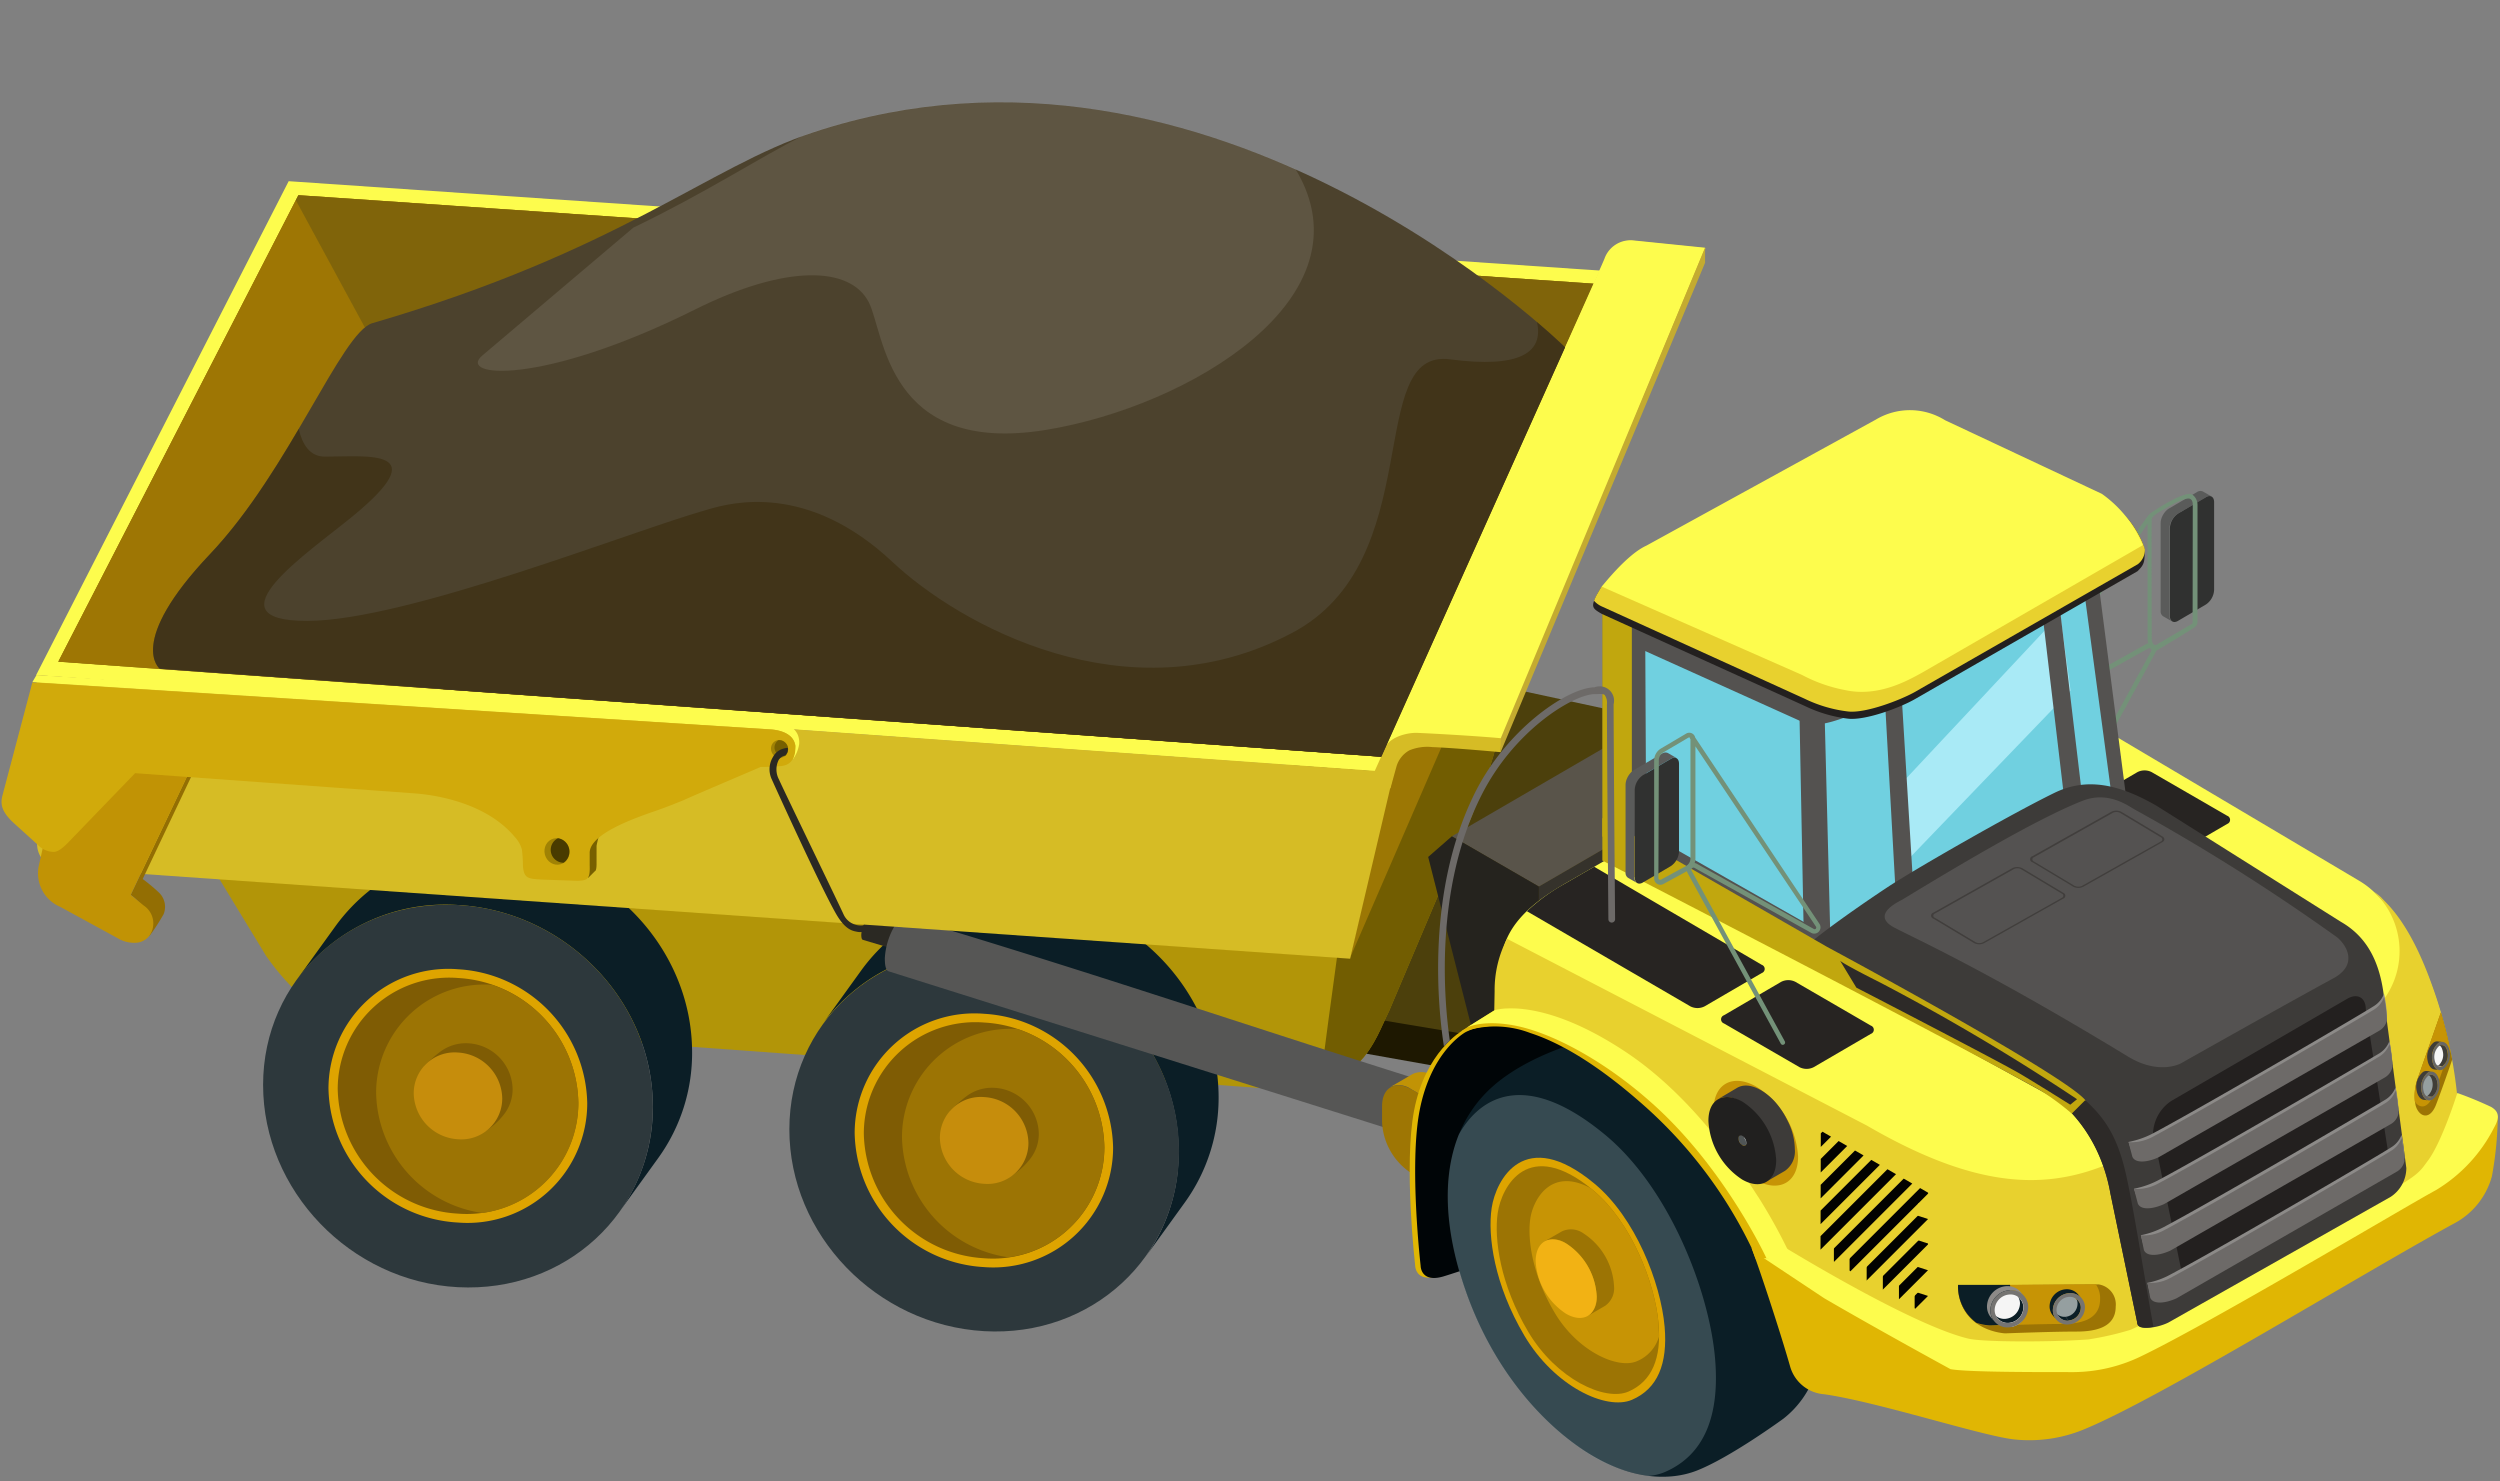 <svg xmlns="http://www.w3.org/2000/svg" viewBox="-0.19 -12.49 305.88 181.26"><rect x="-0.19" y="-12.49" width="305.88" height="181.26" fill="#808080" stroke="none"/><defs><clipPath id="a"><path fill="none" d="M235.72 133.44l-.04 15.09-13.13-7.59.04-15.08 13.13 7.58z"/></clipPath><clipPath id="b"><path d="M253.7 146.18l.4.48a1.33 1.33 0 0 1 .31.86 1.63 1.63 0 0 1-1.48 1.59l-.4-.48A1.63 1.63 0 0 0 254 147a1.34 1.34 0 0 0-.3-.82z" fill="none"/></clipPath><clipPath id="c"><path d="M251.75 148.63l-.4-.48a1.37 1.37 0 0 0 1.18.47l.4.48a1.37 1.37 0 0 1-1.18-.47z" fill="none"/></clipPath><clipPath id="d"><path d="M297 121.77l-.61-.07a.59.59 0 0 0 .38-.09l.61.07a.6.6 0 0 1-.38.09z" fill="none"/></clipPath><clipPath id="e"><path d="M296.72 118.95l.61.07c.32 0 .6.37.69.88a1.83 1.83 0 0 1-.62 1.79l-.61-.07a1.82 1.82 0 0 0 .62-1.79c-.09-.52-.41-.83-.69-.88z" fill="none"/></clipPath><clipPath id="f"><path d="M298.32 118l-.59-.06a.59.59 0 0 0 .37-.09l.59.07a.58.58 0 0 1-.37.08z" fill="none"/></clipPath><clipPath id="g"><path d="M298 115.3l.59.06c.32 0 .59.36.67.86a1.77 1.77 0 0 1-.6 1.74l-.59-.07a1.77 1.77 0 0 0 .6-1.74c-.05-.5-.32-.82-.67-.85z" fill="none"/></clipPath><clipPath id="h"><path d="M214.77 125.44a1.1 1.1 0 0 0 .5.86l-2.27 1.33a1.09 1.09 0 0 1-.5-.86l2.31-1.34-2.31 1.34a.35.35 0 0 1 .15-.32l2.3-1.34a.35.35 0 0 0-.18.33z" fill="none"/></clipPath><clipPath id="i"><path d="M212.61 126.46l2.3-1.34a.36.36 0 0 1 .35 0l-2.26 1.37a.35.35 0 0 0-.39-.03z" fill="none"/></clipPath><clipPath id="j"><path d="M215.62 126.33l-2.31 1.34a.35.35 0 0 0 .14-.32 1.09 1.09 0 0 0-.5-.86l2.31-1.34a1.09 1.09 0 0 1 .5.86.34.34 0 0 1-.14.32z" fill="none"/></clipPath></defs><title>Depositphotos_90651830_04</title><g data-name="Layer 2" style="isolation:isolate"><path fill="#1e1801" d="M159.75 67.83l54 12.41-16.42 41.6-43.06-7.67 5.48-46.34z"/><path fill="#4c400c" d="M159.75 66.37l54 11.65-16.42 39.07-43.06-7.2 5.48-43.52z"/><path d="M186 43.75l-21.7 59.56L18.75 82.06l13.64 22.44c2.87 4.1 7 7.86 10.4 8.07l112.58 8.16c10.95.73 12.59-5.93 14.41-9.58l10.13-23.9c1.19-3.74 4.1-8.21 4.65-21.25z" fill="#b29508"/><path d="M185.35 45.59l-21 57.71-.76-.1c-.84 6.07-1.76 12.92-2.27 17.07 5.75-1.56 7.06-6.26 8.49-9.11l10.13-23.9c1.19-3.74 4.1-8.21 4.65-21.25l1.28-19.5z" fill="#725d01"/><path d="M125 97a22.54 22.54 0 0 0-19.75 9.15l-4.8 6.65a22.54 22.54 0 0 1 19.75-9.15c13.17.74 23.83 11.79 23.82 24.7a21.88 21.88 0 0 1-4.02 12.9l4.8-6.65a21.88 21.88 0 0 0 4.11-12.87c-.04-12.9-10.7-23.96-23.91-24.73z" fill="#0b1e26"/><path d="M120.25 103.68c13.17.74 23.83 11.79 23.82 24.7s-10.69 22.76-23.86 22-23.83-11.8-23.82-24.7 10.69-22.74 23.86-22z" fill="#2d383c"/><path d="M120.24 111.55A16.74 16.74 0 0 1 136 127.93a14.66 14.66 0 0 1-15.82 14.61 16.75 16.75 0 0 1-15.8-16.38 14.65 14.65 0 0 1 15.86-14.61z" fill="#dea400"/><path d="M120.24 112.62a15.59 15.59 0 0 1 14.7 15.25 13.64 13.64 0 0 1-14.73 13.59 15.59 15.59 0 0 1-14.71-15.25 13.64 13.64 0 0 1 14.74-13.59z" fill="#7f5c04"/><path d="M124.34 113.42a13.25 13.25 0 0 0-14.17 13.22 15.14 15.14 0 0 0 13 14.7 13.54 13.54 0 0 0 11.75-13.47 15.51 15.51 0 0 0-10.58-14.45z" fill="#9c7404"/><path d="M121.5 120.61a5.73 5.73 0 0 1 5.41 5.61 4.94 4.94 0 0 1-1.24 3.3 8.43 8.43 0 0 1-2.05 1.81c-2.84-1-7.53-5-7.53-7.93a17 17 0 0 1 1.9-1.71 5.19 5.19 0 0 1 3.51-1.08z" fill="#7f5c04"/><path d="M120.23 121.74a5.73 5.73 0 0 1 5.41 5.61 5 5 0 0 1-5.42 5 5.73 5.73 0 0 1-5.41-5.61 5 5 0 0 1 5.42-5z" fill="#c68d0c"/><path d="M60.67 91.59a22.54 22.54 0 0 0-19.75 9.15l-4.8 6.65a22.54 22.54 0 0 1 19.75-9.15C69 99 79.7 110 79.69 122.93a21.89 21.89 0 0 1-4.11 12.87l4.8-6.65a21.9 21.9 0 0 0 4.11-12.87c.01-12.9-10.66-23.95-23.82-24.69z" fill="#0b1e26"/><path d="M55.87 98.24C69 99 79.7 110 79.69 122.93S69 145.69 55.83 145 32 133.15 32 120.25 42.7 97.5 55.87 98.24z" fill="#2d383c"/><path d="M55.86 106.1a16.75 16.75 0 0 1 15.8 16.38 14.65 14.65 0 0 1-15.82 14.61A16.75 16.75 0 0 1 40 120.7a14.66 14.66 0 0 1 15.86-14.6z" fill="#dea400"/><path d="M55.86 107.17a15.59 15.59 0 0 1 14.71 15.25A13.64 13.64 0 0 1 55.84 136a15.59 15.59 0 0 1-14.71-15.25 13.64 13.64 0 0 1 14.73-13.58z" fill="#7f5c04"/><path d="M60 108a13.25 13.25 0 0 0-14.17 13.22 15.14 15.14 0 0 0 13 14.7 13.54 13.54 0 0 0 11.75-13.47A15.51 15.51 0 0 0 60 108z" fill="#9c7404"/><path d="M57.12 115.16a5.73 5.73 0 0 1 5.41 5.61 5 5 0 0 1-1.24 3.31 8.51 8.51 0 0 1-2.05 1.81c-2.84-1-7.53-5-7.53-7.93a16.72 16.72 0 0 1 1.9-1.72 5.22 5.22 0 0 1 3.51-1.08z" fill="#7f5c04"/><path d="M55.85 116.29a5.73 5.73 0 0 1 5.41 5.61 5 5 0 0 1-5.42 5 5.74 5.74 0 0 1-5.41-5.61 5 5 0 0 1 5.42-5z" fill="#c68d0c"/><path fill="#9c7704" d="M197.58 20.75l-6.5 23.82-26.1 60.17 5.19-22.7 27.41-61.29z"/><path fill="#fdfc4d" d="M197.54 20.75l-27.41 61.29L4.23 70.11l30.9-60.43 162.41 11.07z"/><path fill="#856603" d="M194.82 22.22l-26 57.88L6.94 68.47l29.38-57.08 158.5 10.83z"/><path fill="#9e7604" d="M194.82 22.22l-26 57.88L6.94 68.47l29.38-57.08 158.5 10.83z"/><path style="mix-blend-mode:multiply" fill="#231f20" opacity=".2" d="M45.07 28.55L23.94 69.69 168.82 80.1l18.75-41.73-142.5-9.82z"/><path d="M139.6 109.9l-33.45-10c-.09 0-.2 0-.33.18a3.43 3.43 0 0 0-.63 1.79c0 .37.06.59.19.63l33.45 10c.09 0 .21 0 .35-.16a3.44 3.44 0 0 0 .63-1.79c.01-.4-.07-.62-.21-.65zm0 0zm-.84 2.51zm-.09-.31a.59.59 0 0 0 0 .06.59.59 0 0 1-.02-.06zm0 .18v.05zm.71-2.31l-.11.1zm.1-.06h-.07z" fill="#2b2923"/><path d="M194.82 22.22L36.32 11.4 36 12l9 16.59s13 22.66 18.72 25.13S100.12 67 100.12 67L173 70.69z" style="mix-blend-mode:multiply" fill="#0b1e26" opacity=".2"/><path d="M6.33 91.74h1.61a3.42 3.42 0 0 0 2.07-1c1-1 8.1-8.82 8.1-8.82l-2.31-.83-10.22 5.69z" fill="#776000"/><path d="M189.93 124.68c-28.62-8.55-50.76-16.48-79.38-25-.23-.07-.52.08-.85.46a8.81 8.81 0 0 0-1.63 4.6c0 1 .15 1.52.49 1.62l79.38 25c.23.09.54 0 .88-.44a8.82 8.82 0 0 0 1.63-4.6c.03-.98-.17-1.55-.52-1.64zm-.16 0zm-.42.21zm.23-.15zm-2.12 5.26zm.26 1.14zm-.25-.86v.05zm0 .26v.09zm0 .22v.07zm.08.22zm.19.26z" fill="#565655"/><path d="M170.36 82L165 104.81 7.1 93.73a2.94 2.94 0 0 1-2.75-2.91l-.08-20.71z" fill="#d6bc25"/><g style="isolation:isolate"><path d="M11.32 76.91h-.28a1.86 1.86 0 0 0-1.77.61l-1.6 2.26a1.86 1.86 0 0 1 1.77-.61h.28L19.94 81l1.6-2.26z" fill="#936e03"/><path d="M21.54 78.71a11.74 11.74 0 0 1 1.34 3.4L15.8 97a5.22 5.22 0 0 1 2.2 3.37 4.62 4.62 0 0 1 .06 1.71 25.26 25.26 0 0 0 1.77-2.72 2.41 2.41 0 0 0-.56-2.63 21.11 21.11 0 0 0-2-1.67l7.21-15.21c0-1-1.78-.94-2.94-1.14z" fill="#936e03"/><path d="M9.44 79.13h.28L19.94 81c1.28.22 2.95.15 2.94 1.14L15.8 97l1.59 1.3a2.63 2.63 0 0 1 .77 3.6 2.24 2.24 0 0 1-1.44.93 3.88 3.88 0 0 1-2.53-.54l-7-3.82a4.46 4.46 0 0 1-2.64-5l2.87-12.83c.29-1.35.7-1.64 2.02-1.51z" fill="#c19305"/></g><path d="M71.78 94.92l.83-.83s.19 0 .19-.87V91s.49-3 1.91-3.89 7.44-1.22 7.44-1.22l-7.28.75s-3.54 2.23-3.54 2.29-.08 1.42-.08 1.59 0 1.39-.06 1.7a22.94 22.94 0 0 0 .59 2.7z" fill="#776000"/><g style="isolation:isolate"><path d="M97.36 77.28A2.7 2.7 0 0 0 95.78 76a4.06 4.06 0 0 0-1-.25L4.27 70.11l-.5.86 90.34 5.78a5.53 5.53 0 0 1 1.33.26 3.14 3.14 0 0 1 1 .53 2 2 0 0 1 .7 1.22 8.68 8.68 0 0 1-.32 1.66 4.38 4.38 0 0 0 .77-1.86 2.45 2.45 0 0 0-.23-1.28z" fill="#fdfc4d"/><path d="M94.11 76.76c1.16.07 2.83.52 3 2 0 0 .29 2.31-1.75 2.48s-2.42.07-2.51.12-8.27 3.52-9.42 4.06c0 0-2.08.86-3.71 1.41-3.82 1.31-7.86 3.07-7.76 5.11v1.43c.06 1.74-.26 1.85-1.46 1.91l-4.37-.15c-1.65-.11-2.24-.07-2.34-1.74a16.78 16.78 0 0 0-.12-1.93 3.65 3.65 0 0 0-.87-1.54c-4-4.8-11.44-5.26-12.27-5.34l-34.19-2.47-8 8.29c-.65.69-1.41 1.38-2 1.34a2.7 2.7 0 0 1-1.92-.88l-2.76-2.5C-.06 86.83-.19 85.87.15 84.69L3.77 71z" fill="#d1aa0b"/></g><ellipse cx="67.96" cy="91.68" rx="1.53" ry="1.63" transform="rotate(-14.62 67.991 91.683)" fill="#a08204"/><ellipse cx="95.19" cy="79.14" rx="1.04" ry="1.1" transform="rotate(-23.43 95.2 79.143)" fill="#a08204"/><path d="M68.08 90.07a1.58 1.58 0 0 0 .69 3 1.66 1.66 0 0 0-.69-3z" fill="#493b00"/><path d="M95.1 78.05a1.06 1.06 0 0 0 .77 1.95 1.11 1.11 0 0 0-.77-1.93z" fill="#776000"/><path d="M106 101.32a2 2 0 0 1-1.44.17c-.6-.11-1.41-.39-2.41-2.09-2-3.45-7.85-16.39-7.9-16.51a2.89 2.89 0 0 1 .13-2.75 2 2 0 0 1 1.17-1c.24-.09.65-.17.66-.09a1.11 1.11 0 0 1-.32.88 1.41 1.41 0 0 0-.8.55 2.59 2.59 0 0 0 .05 2.44c0 .12 7 14.55 7.87 16.44a2.3 2.3 0 0 0 2.56 1.34z" fill="#2b2923"/><path fill="#493302" d="M177.24 61.37L63.72 53.72l-9.69 18.13 114.76 8.25h.01l8.21-18.24.23-.49z"/><path d="M169.94 83.94l.7-2.53a3.33 3.33 0 0 1 1.62-2.1 5.78 5.78 0 0 1 2.82-.39c2.54.09 8.35.62 8.35.62l.06-1.67 25-60-8.73-.89a3.38 3.38 0 0 0-3.59 2.26C195.34 21.12 166.59 85 166.59 85z" fill="#d6bc25"/><path d="M208.43 17.82l-8.73-.89a3.38 3.38 0 0 0-3.59 2.26c-.63 1.56-19.58 43.73-26.78 59.74.51-1.2 2.57-1.8 3.88-1.75 1.62.06 7.51.39 10.4.67z" fill="#fdfc4d"/><path fill="#c4ab30" d="M208.43 17.82v1.84l-25.01 59.87v-1.67l25.01-60.04z"/><g style="isolation:isolate"><path fill="#35322b" d="M188.09 95.98l20.42-11.86-.07 23.74-20.41 11.87.06-23.75z"/><path fill="#59544a" d="M177.45 89.83l20.41-11.86 10.65 6.15-20.42 11.86-10.64-6.15z"/><path fill="#25231e" d="M188.09 95.98l-.06 23.75-7.61-4.31-5.87-23.06 2.9-2.53 10.64 6.15z"/></g><g style="isolation:isolate"><path fill="#6a4c02" d="M181.5 125.98l2.74-1.6-.03 10.27-2.74 1.6.03-10.27z"/><path d="M175.21 119.17a2.54 2.54 0 0 0-2.56-.25l-2.75 1.6a2.53 2.53 0 0 1 2.56.25l9 5.21 2.75-1.6z" fill="#c19305"/><path d="M181.49 126v10.27l-9-5.22a7.89 7.89 0 0 1-3.58-6.2v-2c0-2.28 1.62-3.2 3.61-2.05z" fill="#9e7604"/></g><path d="M300.2 121.43a48.31 48.31 0 0 0-2.88-13.32c-2.78-7.78-7.06-11.48-7.06-11.48a10.21 10.21 0 0 0-1.86-1.39L246 70.09a10 10 0 0 0-10.19-.16l-44.64 25.76c-4 2.34-7.67 5.32-7.71 10v5.33s38.24 25.22 46.74 38.45c4.53 7 26.8 6.8 32.54 2.92 0 0 26.41-15 31.68-18.36a12.21 12.21 0 0 0 5.78-12.6z" fill="#fdfc4d"/><path d="M230.22 73.3l20 11.64a1.91 1.91 0 0 0 1.74 0l7-4.08a.53.53 0 0 0 0-1l-20.52-11.95-3.68 2.09a23.61 23.61 0 0 0-4.54 3.3z" fill="#272422"/><path d="M272.31 87.32a.53.53 0 0 1 0 1l-7 4.08a1.92 1.92 0 0 1-1.74 0l-9.24-5.34a.53.53 0 0 1 0-1l7-4.08a1.92 1.92 0 0 1 1.74 0z" fill="#272422"/><g style="isolation:isolate"><path d="M264.35 50.73a2.52 2.52 0 0 1 .4-.63 1.88 1.88 0 0 1 .45-.38l3.41-2a.73.73 0 0 1 .74-.07l1.09.63a.73.73 0 0 0-.74.07l-3.41 2a1.83 1.83 0 0 0-.45.38 2.55 2.55 0 0 0-.4.63 2 2 0 0 0-.18.78v10.74a.73.73 0 0 0 .3.66l-1.09-.63a.72.72 0 0 1-.3-.67V51.5a1.94 1.94 0 0 1 .18-.77z" fill="#5a5b5a"/><path d="M266.3 50.35a2.28 2.28 0 0 0-1 1.79v10.74c0 .66.47.92 1 .59l3.41-2a2.27 2.27 0 0 0 1-1.79V48.94c0-.66-.47-.92-1-.59z" fill="#303130"/></g><path d="M267.77 47.94s-1.06-.2-4.89 2.4c-.78.53-15.51 23.35-15.51 23.35a.77.77 0 0 0 .94 1.14l14.38-8a.26.26 0 0 1 .31.38L251.62 88a.29.29 0 1 0 .5.27l11.39-20.87a.92.92 0 0 0 .09-.24s4.71-2.83 4.85-3a.76.76 0 0 0 .23-.55V49.28c.01-.6-.42-1.28-.91-1.34zm-19.69 26.37a.19.19 0 0 1-.22-.06s-.28-.15-.2-.27l14.91-22.41v14.09a1.66 1.66 0 0 0 .1.56l-.19.05zm20-10.62a.19.19 0 0 1-.06.14l-4.27 2.51c-.44.32-.67-.28-.67-.68 0 0-.05-14.11 0-14.61s1.12-1 2.3-1.69c2.07-1.16 2.42-.8 2.42-.8.19.1.3.32.3.72z" fill="#739178"/><path d="M260.08 86.07l-4.18-32.39-60 8.61v27.56l14.26 9.21c1.76 1 11.44 5.81 11.27 5.77l4.74.59a12.12 12.12 0 0 0 5.81-1.48l21.17-12c1.51-.86 7.36-4.17 6.93-5.87z" fill="#545250"/><path d="M258 83.6l-4-29.8-52.9 10.08.12 24.72a1.25 1.25 0 0 0 .74 1.18l19.36 11a13.27 13.27 0 0 1 3.25 3.12c1.9 0 5.22-2.08 6.89-3l19.78-11.24c1.42-.81 7.17-4.47 6.76-6.06z" fill="#70d0e0"/><path fill="#545250" d="M223.86 106.19l-3.31-1.84-.64-33 3.04-.48.91 35.32z"/><path d="M207.14 60.22l-9.71 5.29 22.9 10.33c1.65.94 4.89-.25 9.65-2.44l24.47-14.54a3.6 3.6 0 0 0 .8-.6L254 53.8z" fill="#545250"/><path d="M251.88 62.63l-19.15 20.45.52 9.61L253.15 72z" fill="#c2f6ff" opacity=".7"/><path fill="#545250" d="M234.2 100.94l-2.15 1.27-1.69-30.37 2-1.17 1.84 30.27z"/><path fill="#545250" d="M254.85 87.28l-2.08 1.3-3.31-28.04 2.05-1.36 3.34 28.1z"/><path d="M205.06 133.62s-4.89-17.69-9.5-20.46-14.25-1.23-16.73.38c-.17.11-4.61 2.62-6 9.82-1.29 6.71.13 19 .13 19s0 2.08 2.73 1.3c3.74-1.1 29.37-10.04 29.37-10.04z" fill="#e0b603"/><path d="M205.72 133.66s-4.89-17.69-9.5-20.46c-3.74-2.24-10.6-.56-14.9-.07a6.43 6.43 0 0 0-2.22.68c-.17.11-4.21 2.38-5.6 9.59-1.29 6.71.13 19 .13 19s0 2.08 2.73 1.3c3.74-1.11 29.36-10.04 29.36-10.04z" fill="#000507"/><path d="M195.52 114.33s-9.12 1.88-14 7c-5.36 5.59-5.72 14.27-2.51 23.74s9.06 16.3 14.75 20 10.55 3.56 13.58 2.4c4.13-1.59 10.67-6.38 10.67-6.38a11.7 11.7 0 0 0 3.89-5.5 20.18 20.18 0 0 0 1-7.05c0-6.76-2.29-16.84-10.87-26.79-7.84-9.05-16.51-7.42-16.51-7.42z" fill="#0b1e26"/><path d="M209.65 153.71c-.73-8.39-5.66-20.89-13.42-27.33-9.85-8.18-15.39-4.59-17.93-.06-2.1 5.21-1.69 11.77.69 18.77 3.22 9.48 9.06 16.3 14.75 20a18.39 18.39 0 0 0 7.76 3 6.26 6.26 0 0 0 2-.47c4.79-2.06 6.76-6.81 6.15-13.91z" fill="#b2c8ce" opacity=".26"/><path d="M194.88 132.32c5 4.13 8.13 12.14 8.6 17.52.39 4.55-.87 7.6-4 8.94s-9.48-1.63-13.16-7.85-4.52-12.2-4-15.64 4-10.08 12.56-2.97z" fill="#dea400"/><path d="M194.74 133.14c4.63 3.84 7.57 11.31 8 16.31.37 4.24-.81 7.07-3.68 8.32s-8.83-1.52-12.26-7.3-4.21-11.36-3.74-14.56 3.71-9.39 11.68-2.77z" fill="#9c7404"/><path d="M187.05 136.58c.33-2.18 2.42-6.33 7.33-3.72l.35.28c4.63 3.84 7.57 11.31 8 16.31 0 .56.07 1.1.06 1.61a4.68 4.68 0 0 1-2.71 3c-2.34 1-7.21-1.21-10-5.85s-3.41-9.07-3.03-11.63z" fill="#c79405"/><g style="isolation:isolate"><path d="M190.91 138.17a2.63 2.63 0 0 1 2.66.26 8.21 8.21 0 0 1 3.72 6.45 2.61 2.61 0 0 1-1.09 2.4l-2.12 1.23a2.62 2.62 0 0 0 1.09-2.4 8.21 8.21 0 0 0-3.73-6.45 2.62 2.62 0 0 0-2.66-.26z" fill="#9c7404"/><path d="M191.45 139.66c-2.06-1.19-3.74-.23-3.75 2.14a8.2 8.2 0 0 0 3.72 6.45c2.07 1.19 3.74.24 3.75-2.14a8.21 8.21 0 0 0-3.72-6.45z" fill="#f2b214"/></g><path d="M288.38 112.56L262 127.8c-9.23 5.33-18.32 6.41-33.8-2.59l-44-22.84a13.64 13.64 0 0 0-1.52 6.41l-.06 3.28s9.89 1.53 21.57 12c5.86 5.23 11.86 18.24 13.21 20.87 1.57 3.07 6.76 5.24 8.52 5.94 20.4 8.05 36.89 1.57 36.89 1.57L294.44 134a12.26 12.26 0 0 0 6-12.58 56.28 56.28 0 0 0-3.12-13.51c-2.78-7.78-5.57-9.88-6.17-10.6a7.19 7.19 0 0 0-.9-.71 10 10 0 0 1-1.87 15.96z" fill="#e8d12e"/><path d="M299.6 126.9s.1 1.64-2.11 3.1c-3 2-30.95 22.38-49.58 23-11.36.38-31.34-12.25-31.34-12.25l-2.45-.52s.5 1.32 1.15 3.24c1.08 3.17 2.64 8 3.57 11.25a4.69 4.69 0 0 0 4.18 3.38c6.62.95 19.35 5.12 23.27 5.53a17.5 17.5 0 0 0 8.78-1.35c9.32-3.91 33.07-18.54 44.86-25a9.3 9.3 0 0 0 4.77-5.85 43.32 43.32 0 0 0 .72-7.38c-.26-.27-5.82 2.85-5.82 2.85z" fill="#e0b603"/><path d="M216.48 139.09c-.42-.26-2 1.59-2 1.6l8.54 5.67c6.48 3.78 15.44 8.67 15.44 8.67 2.08.38 10.8.36 15.12.36a19.23 19.23 0 0 0 8.1-1.89c8.51-4.07 32.52-18.41 36.18-20.38a18.88 18.88 0 0 0 7.11-7.65c.61-1.08.72-1.89-.36-2.52a43.72 43.72 0 0 0-4.14-1.71s-1.88 6-3.6 8.28c-.81 1.08-1 1.62-4 3.33-9 5.22-28.62 15.75-32.4 17.37a37.13 37.13 0 0 1-5.13 1.17c-4.72.35-12.88.33-14.67-.09-6.79-1.61-21.35-10.46-24.19-12.21z" fill="#fdfc4d"/><path d="M218.57 141.29a53.64 53.64 0 0 0-3.9-7.28c-1.11-1.61-7.05-11.65-16.2-17.75-10.52-7-15.91-5.07-15.91-5.07l-3.91 2.46s.27.11 1.16-.19a12.06 12.06 0 0 1 7.23.44c4.05 1.32 8.74 4.23 14.26 9.18a55.37 55.37 0 0 1 12.82 17.12l.5 1.33z" fill="#e0b603"/><path d="M186.79 113.39c4.08 1.2 9.74 4.25 15.26 9.2 8.84 7.92 13.89 18.87 13.89 18.87l3.17.16a66.27 66.27 0 0 0-4.16-7.64c-1.11-1.61-7.05-11.65-16.2-17.74-10.52-7-16.07-5.13-16.07-5.13L179 113.4c1.08-.71 4-1.12 7.79-.01z" fill="#fdfc4d"/><path d="M291.6 110.55c-.36-4.77-1.87-8.24-5.37-10.25l-22.54-14.19c-4.84-2.8-8.73-3.44-12.54-1.58-5.26 2.57-16.47 9-20.11 11.34-4.32 2.84-11.82 8.13-11.17 8.65.08.06 7.54 3.93 7.54 4.29l23.16 12.74c3.5 2 6.38 6.28 7.46 12l3.27 15.74c0 1 2.23.79 3.79.05l27.25-15.41a4.24 4.24 0 0 0 1.89-3.51z" fill="#3d3b39"/><path d="M195.86 87.6v5.2s37.76 19.44 53.4 28a33.2 33.2 0 0 1 4.09 3l1.66-1.61c-2.19-3-31.64-18.82-31.64-18.82S195.84 87.5 195.86 87.6z" fill="#c1a70e"/><path d="M287 109.71c1.25-.72 2.27-.14 2.27 1.29l2.73 17.48a5 5 0 0 1-2.25 3.91L269 144.4c-1.25.72-2-.14-2.27-1.3l-3.49-17a5 5 0 0 1 2.25-3.9z" fill="#23201f"/><path d="M246 93.74a1.38 1.38 0 0 1 1.25 0l5 3a.38.38 0 0 1 0 .72l-9.66 5.44a1.38 1.38 0 0 1-1.25 0l-5-3a.38.38 0 0 1 0-.72zm-4.45 9.06a1 1 0 0 0 .87 0l9.66-5.44a.27.27 0 0 0 0-.51l-5-3a1 1 0 0 0-.88 0l-9.66 5.44a.27.27 0 0 0 0 .51l5 3z" fill="#272422"/><path d="M186.63 99l20 11.64a1.92 1.92 0 0 0 1.74 0l7-4.08a.53.53 0 0 0 0-1l-20.51-12-3.69 2.13a23.62 23.62 0 0 0-4.54 3.31z" fill="#272422"/><path d="M228.72 113a.53.53 0 0 1 0 1l-7 4.08a1.91 1.91 0 0 1-1.74 0l-9.24-5.35a.53.53 0 0 1 0-1l7-4.09a1.92 1.92 0 0 1 1.74 0z" fill="#272422"/><path d="M258.12 86.84a1.39 1.39 0 0 1 1.25 0l5 3c.34.2.34.53 0 .72L254.72 96a1.39 1.39 0 0 1-1.25 0l-5-3a.38.38 0 0 1 0-.73zm-4.45 9.06a1 1 0 0 0 .87 0l9.66-5.44a.27.27 0 0 0 0-.5l-5-3a1 1 0 0 0-.88 0l-9.66 5.44a.27.27 0 0 0 0 .51l5 3z" fill="#272422"/><path d="M263.14 126.23a11 11 0 0 1-2.9 1l.46 1.35c.29.79 1.63.8 3.21.09l26.95-15.46a1.93 1.93 0 0 0 1-1.35 15.73 15.73 0 0 0-.36-2.77 3 3 0 0 1-1.2 1.49c-1.59 1.04-20.98 12.37-27.16 15.65z" fill="#8c8a88"/><path d="M263.14 126.63a5.56 5.56 0 0 1-2.9.63l.46 1.75c.29.79 1.63.81 3.21.1l26.95-15.46a1.93 1.93 0 0 0 1-1.35 15.73 15.73 0 0 0-.36-2.77 3 3 0 0 1-1.2 1.49c-1.59.98-20.98 12.33-27.16 15.61z" fill="#6d6a68"/><path d="M263.81 131.95a10.83 10.83 0 0 1-2.9 1l.46 1.35c.29.79 1.63.81 3.21.1l26.94-15.4a1.94 1.94 0 0 0 1-1.35 15.7 15.7 0 0 0-.36-2.77 3 3 0 0 1-1.2 1.49c-1.58.96-20.96 12.29-27.15 15.58z" fill="#8c8a88"/><path d="M263.81 132.35a5.51 5.51 0 0 1-2.9.63l.46 1.76c.29.79 1.63.8 3.21.1l26.95-15.46a1.93 1.93 0 0 0 1-1.35 15.7 15.7 0 0 0-.36-2.78 3 3 0 0 1-1.2 1.5c-1.59.99-20.97 12.32-27.16 15.6z" fill="#6d6a68"/><path d="M264.56 137.64a10.16 10.16 0 0 1-2.81 1l.37 1.38c.29.8 1.63.81 3.21.1l26.94-15.46a1.94 1.94 0 0 0 1-1.35 15.65 15.65 0 0 0-.36-2.77 3 3 0 0 1-1.2 1.49c-1.58.97-20.97 12.33-27.15 15.61z" fill="#8c8a88"/><path d="M264.56 138.05a5.12 5.12 0 0 1-2.81.6l.37 1.79c.29.79 1.63.8 3.21.1l26.94-15.46a1.93 1.93 0 0 0 1-1.35 15.68 15.68 0 0 0-.36-2.78 3 3 0 0 1-1.2 1.5c-1.58.99-20.97 12.32-27.15 15.6z" fill="#6d6a68"/><path d="M265.33 143.47a9.65 9.65 0 0 1-2.78 1l.34 1.4c.29.79 1.63.8 3.21.09l26.9-15.47a1.93 1.93 0 0 0 1-1.35 15.7 15.7 0 0 0-.36-2.78 3 3 0 0 1-1.2 1.49c-1.54 1.01-20.93 12.34-27.11 15.62z" fill="#8c8a88"/><path d="M265.33 143.88a4.91 4.91 0 0 1-2.78.58l.34 1.81c.29.79 1.63.8 3.21.1L293 130.9a1.94 1.94 0 0 0 1-1.35 15.7 15.7 0 0 0-.36-2.77 3 3 0 0 1-1.2 1.49c-1.54.99-20.93 12.32-27.11 15.61z" fill="#6d6a68"/><path d="M231.58 101c-3-1.6.64-3.21 1-3.43 5.57-3.38 16.22-9.82 22.09-12.1 3.18-1.23 5.7.76 6.28 1.06a251.13 251.13 0 0 1 24.72 15.6c1.06.78 2.87 3.32-.37 5.08-5.74 3.11-18.63 10.39-18.63 10.39s-2.64 1.52-6.48-.81c-17.66-10.74-26.33-14.57-28.61-15.79z" fill="#f5f5f5" opacity=".13"/><path d="M255.12 122.28l-.18-.16-1.62 1.62a19.25 19.25 0 0 1 4.7 9.8l3.27 15.74c0 .63.54.83 2 .57-1-5.33-2.36-14.28-3.4-18.83-1.09-4.72-2.74-6.83-4.77-8.74z" fill="#2d2a28"/><path d="M253.94 122a263.35 263.35 0 0 0-24-14.23c-5-2.52-5-2.73-5-2.73l2 3.31s17.73 9.16 20.17 10.62 6 3.7 6 3.7z" fill="#2d2a28"/><path d="M199.47 92.18v-30.4l-3.61.52v27.55z" fill="#c1a70e"/><path d="M195.81 62.63c-1.19-.68-1.38-.87-.64-2.31.14-.27.59-1 .59-1l36.66-19.6a5.56 5.56 0 0 1 5.44 0L259 50c1.74 1 3.22 4.19 3.22 4.87 0 1.49-.1 1.75-.88 2.53L234 73.11c-1.79 1-5.85 2.53-8 2.34a16.58 16.58 0 0 1-5.36-1.56z" fill="#23201f"/><path d="M259 50l-21.14-10.31a5.56 5.56 0 0 0-5.44 0l-36.66 19.6s-.46.77-.59 1a6.57 6.57 0 0 0-.33.72 2.83 2.83 0 0 0 1 .72L220.61 73a16.58 16.58 0 0 0 5.39 1.57c2.14.19 6.2-1.36 8-2.34l27.38-15.69a2.22 2.22 0 0 0 .86-1.8c-.19-.89-1.59-3.8-3.24-4.74z" fill="#e8d12e"/><path d="M195.77 59.28c0 .08 3-3.88 5.46-5l28.09-15.43a8.12 8.12 0 0 1 8.48.08l19.17 9a14.53 14.53 0 0 1 5.03 6.28L235 69.8c-1.66.91-5.33 3.05-9.45 2.14a18.5 18.5 0 0 1-5.26-1.85z" fill="#fdfc4d"/><g clip-path="url(#a)" fill="#020200"><path d="M227.427 152.696l18.689-18.69.827.828-18.689 18.69z"/><path d="M222.735 147.986l18.688-18.69.828.828-18.69 18.69z"/><path d="M211.752 137.016l18.69-18.69.826.828-18.688 18.69z"/><path d="M213.313 138.576L232 119.886l.828.828-18.69 18.69z"/><path d="M214.893 140.156l18.689-18.69.827.828-18.689 18.69z"/><path d="M216.463 141.726l18.69-18.69.826.828-18.688 18.69z"/><path d="M218.024 143.286l18.688-18.69.828.828-18.69 18.69z"/><path d="M219.594 144.856l18.689-18.69.827.828-18.689 18.69z"/><path d="M221.174 146.436l18.689-18.69.827.828-18.688 18.69z"/><path d="M224.294 149.529l18.688-18.69.828.828-18.69 18.689z"/><path d="M225.857 151.116l18.689-18.69.827.828-18.689 18.69z"/></g><path fill="#e8d12e" d="M236.43 136.89l-2.34-.75.47-1.43 2.58-.02-.71 2.2z"/><path fill="#e8d12e" d="M236.69 139.97l-2.34-.75.46-1.43 2.58-.02-.7 2.2z"/><path fill="#e8d12e" d="M236.64 143.23l-2.33-.75.46-1.43 2.58-.02-.71 2.2z"/><path fill="#e8d12e" d="M236.64 146.37l-2.33-.75.46-1.44 2.58-.01-.71 2.2z"/><path fill="#e8d12e" d="M224.19 142.57l-1.3-.73-.06-1.3 1.36-.68v2.71z"/><path fill="#e8d12e" d="M226.11 143.76l-1.3-.74-.06-1.3 1.36-.67v2.71z"/><path fill="#e8d12e" d="M228.2 144.94l-1.3-.73-.06-1.3 1.36-.68v2.71z"/><path fill="#e8d12e" d="M230.18 145.79l-1.3-.73-.06-1.3 1.36-.68v2.71z"/><path fill="#e8d12e" d="M232.15 146.87l-1.3-.74-.05-1.3 1.35-.68v2.72z"/><path fill="#e8d12e" d="M234.07 148.05l-1.3-.73-.05-1.31 1.35-.67v2.71z"/><path d="M239.38 144.77l17.22-.11a2.48 2.48 0 0 1 2.07 2.72c0 2.51-2.4 3.05-4.79 3.05-3 0-8.72.22-8.72.22s-5.67-.22-5.78-5.88z" fill="#9c7404"/><path d="M256.76 146.45a2.92 2.92 0 0 0-.52-1.8l-16.86.11a5.5 5.5 0 0 0 2.26 4.65 7 7 0 0 0 1.61.31s5.77-.22 8.72-.22c2.39.01 4.79-.5 4.79-3.05z" fill="#c79405"/><circle cx="252.68" cy="147.53" r="1.58" fill="#959fa0"/><g style="isolation:isolate"><g clip-path="url(#b)" style="isolation:isolate"><path d="M252.93 149.1l-.4-.48A1.63 1.63 0 0 0 254 147a1.34 1.34 0 0 0-.31-.86l.4.48a1.33 1.33 0 0 1 .31.86 1.63 1.63 0 0 1-1.48 1.59z" fill="#0b1e26"/></g><g clip-path="url(#c)" style="isolation:isolate"><path d="M251.75 148.63l-.4-.48a1.37 1.37 0 0 0 1.18.47l.4.48a1.37 1.37 0 0 1-1.18-.47z" fill="#0b1e26"/></g><path d="M254.06 145.87a1.79 1.79 0 0 0-1.55-.61 2.13 2.13 0 0 0-1.93 2.08 1.74 1.74 0 0 0 .4 1.12l.4.48a1.72 1.72 0 0 1-.4-1.12 2.13 2.13 0 0 1 1.93-2.08 1.79 1.79 0 0 1 1.55.61z" fill="#0b1e26"/><path d="M252.91 145.74a1.75 1.75 0 0 1 2 1.73 2.13 2.13 0 0 1-1.93 2.08 1.74 1.74 0 0 1-2-1.73 2.13 2.13 0 0 1 1.93-2.08zm0 3.36a1.63 1.63 0 0 0 1.48-1.59 1.33 1.33 0 0 0-1.49-1.32 1.63 1.63 0 0 0-1.47 1.59 1.33 1.33 0 0 0 1.49 1.32z" fill="#757472"/></g><path d="M245.75 144.72h-6.37a5.5 5.5 0 0 0 2.26 4.65 7 7 0 0 0 1.61.31l2.51-.09z" fill="#0b1e26"/><circle cx="245.61" cy="147.8" r="2.07" fill="#f5f5f5"/><g style="isolation:isolate"><path d="M247 146.47l-.41-.49a1.58 1.58 0 0 1 .37 1 1.94 1.94 0 0 1-1.75 1.89 1.63 1.63 0 0 1-1.41-.56l.41.49a1.63 1.63 0 0 0 1.41.56 1.94 1.94 0 0 0 1.75-1.89 1.58 1.58 0 0 0-.37-1z" fill="#0b1e26"/><path d="M247.06 145.61a2.13 2.13 0 0 0-1.84-.73 2.54 2.54 0 0 0-2.3 2.48 2.07 2.07 0 0 0 .48 1.34l.41.49a2.08 2.08 0 0 1-.48-1.34 2.54 2.54 0 0 1 2.3-2.48 2.13 2.13 0 0 1 1.84.73z" fill="#8c8a88"/><path d="M245.64 145.37a2.08 2.08 0 0 1 2.33 2.07 2.54 2.54 0 0 1-2.3 2.47 2.08 2.08 0 0 1-2.33-2.06 2.54 2.54 0 0 1 2.3-2.48zm0 4a1.94 1.94 0 0 0 1.75-1.89 1.59 1.59 0 0 0-1.78-1.58 1.94 1.94 0 0 0-1.75 1.89 1.58 1.58 0 0 0 1.77 1.58z" fill="#757472"/></g><path d="M299.84 117.15c-.3-1.6-.74-3.57-1.38-5.77l-2.81 8a6.19 6.19 0 0 0-.29 3.36c.34 1.31 1.66 2 2.48 0 .62-1.61 1.43-3.91 2-5.59z" fill="#9c7404"/><path d="M297.49 121.59c.65-1.6 1.51-4.05 2.08-5.74-.28-1.32-.65-2.83-1.12-4.46l-2.81 8a6.54 6.54 0 0 0-.38 2.89c.53.82 1.55.99 2.23-.69z" fill="#c79405"/><ellipse cx="296.97" cy="120.41" rx=".8" ry="1.36" fill="#959fa0"/><g style="isolation:isolate"><g clip-path="url(#d)" style="isolation:isolate"><path d="M297 121.77l-.61-.07a.59.59 0 0 0 .38-.09l.61.07a.6.6 0 0 1-.38.09z" fill="#757472" style="isolation:isolate"/></g><g clip-path="url(#e)" style="isolation:isolate"><path d="M297.4 121.69l-.61-.07a1.82 1.82 0 0 0 .62-1.79c-.09-.52-.37-.85-.69-.88l.61.07c.32 0 .6.37.69.88a1.83 1.83 0 0 1-.62 1.79z" fill="#3f3d38" style="isolation:isolate"/></g><path d="M296.88 118.74a.78.78 0 0 1 .48-.12l-.6-.07a.78.78 0 0 0-.48.11 2.34 2.34 0 0 0-.79 2.29c.12.66.47 1.08.89 1.13l.6.07c-.41 0-.77-.47-.89-1.13a2.34 2.34 0 0 1 .79-2.28z" fill="#3f3d38"/><path d="M296.88 118.74c.6-.35 1.21.1 1.37 1a2.33 2.33 0 0 1-.79 2.29c-.6.35-1.21-.1-1.37-1a2.34 2.34 0 0 1 .79-2.29zm.51 2.95a1.83 1.83 0 0 0 .62-1.79c-.12-.71-.6-1.07-1.07-.79a1.82 1.82 0 0 0-.62 1.79c.12.71.61 1.07 1.07.79z" fill="#686765"/></g><ellipse cx="298.27" cy="116.72" rx=".78" ry="1.32" fill="#f5f5f5"/><g style="isolation:isolate"><g clip-path="url(#f)" style="isolation:isolate"><path d="M298.32 118l-.59-.06a.59.59 0 0 0 .37-.09l.59.07a.58.58 0 0 1-.37.09z" fill="#757472" style="isolation:isolate"/></g><g clip-path="url(#g)" style="isolation:isolate"><path d="M298.69 118l-.59-.07a1.77 1.77 0 0 0 .6-1.74c-.09-.5-.36-.82-.67-.86l.59.06c.32 0 .59.36.67.86a1.77 1.77 0 0 1-.6 1.74z" fill="#3f3d38" style="isolation:isolate"/></g><path d="M298.19 115.1a.74.74 0 0 1 .47-.11l-.59-.06a.74.74 0 0 0-.47.11 2.27 2.27 0 0 0-.77 2.23c.11.64.46 1.05.86 1.1l.59.07c-.4 0-.75-.46-.86-1.1a2.26 2.26 0 0 1 .77-2.24z" fill="#3f3d38"/><path d="M298.19 115.1c.58-.34 1.18.1 1.33 1a2.27 2.27 0 0 1-.77 2.23c-.58.34-1.18-.1-1.33-1a2.26 2.26 0 0 1 .77-2.23zm.5 2.86a1.77 1.77 0 0 0 .6-1.74c-.12-.69-.59-1-1-.77a1.78 1.78 0 0 0-.6 1.74c.12.69.59 1 1 .77z" fill="#686765"/></g><g style="isolation:isolate"><path d="M198.89 82.73a2.5 2.5 0 0 1 .4-.63 1.83 1.83 0 0 1 .45-.38l3.41-2a.73.73 0 0 1 .74-.07l1.09.63a.73.73 0 0 0-.74.07l-3.41 2a1.83 1.83 0 0 0-.45.38 2.51 2.51 0 0 0-.4.63 2 2 0 0 0-.18.78v10.74a.73.73 0 0 0 .3.66l-1.1-.63a.72.72 0 0 1-.3-.66V83.51a2 2 0 0 1 .19-.78z" fill="#5a5b5a"/><path d="M200.83 82.36a2.27 2.27 0 0 0-1 1.79v10.74c0 .66.47.92 1 .59l3.41-2a2.28 2.28 0 0 0 1-1.79V80.95c0-.66-.47-.92-1-.59z" fill="#303130"/></g><path d="M202.2 80.57V95a.76.76 0 0 0 .23.55.76.76 0 0 0 .9.12l2.88-1.57a.84.84 0 0 0 .09.24l11.39 20.86a.28.28 0 0 0 .25.15.29.29 0 0 0 .25-.42l-11.4-20.87a.26.26 0 0 1 .31-.38l14.38 8a.77.77 0 0 0 .94-1.14l-15.2-22.79a.74.74 0 0 0-1.11-.48L203 79.11a1.7 1.7 0 0 0-.8 1.46zm5.14 12.58l-.19-.05a1.64 1.64 0 0 0 .1-.56V78.83L222 100.89a.2.2 0 0 1-.23.3zm-4.57-12.58a1.13 1.13 0 0 1 .55-1l3.09-1.82h.16a.29.29 0 0 0 0 .1l.07.11v14.58a1.07 1.07 0 0 1-.56.94l-3.07 1.67h-.09a.2.2 0 0 1-.14-.06.19.19 0 0 1-.06-.14z" fill="#739178"/><path d="M214.66 120.44a10.88 10.88 0 0 1 5.15 8.6c0 3.16-2.33 4.44-5.19 2.85a10.87 10.87 0 0 1-5.15-8.6c.01-3.16 2.33-4.44 5.19-2.85z" fill="#c79405"/><g style="isolation:isolate"><g style="isolation:isolate" clip-path="url(#h)"><path d="M212.61 126.46l2.3-1.34a.35.35 0 0 0-.14.32.94.94 0 0 0 .09.38l-2.31 1.34a1 1 0 0 1-.09-.38.35.35 0 0 1 .15-.32z" fill="#3d3b39"/><path d="M212.55 127.15l2.31-1.34a1.18 1.18 0 0 0 .19.3l-2.31 1.34a1.17 1.17 0 0 1-.19-.3z" fill="#b1b1b0"/><path d="M212.74 127.45l2.31-1.34a.85.85 0 0 0 .22.18l-2.27 1.34a.84.84 0 0 1-.22-.18z" fill="#3d3b39"/></g><g clip-path="url(#i)" style="isolation:isolate"><path d="M212.61 126.46l2.3-1.34a.36.36 0 0 1 .35 0l-2.26 1.37a.35.35 0 0 0-.35 0z" fill="#959fa0" style="isolation:isolate"/></g><path d="M213 126.49a1.09 1.09 0 0 1 .5.86c0 .31-.22.44-.5.28a1.09 1.09 0 0 1-.5-.86c-.03-.31.19-.44.5-.28z" fill="#505556"/><g style="isolation:isolate" clip-path="url(#j)"><path d="M213 126.49l2.31-1.34a1 1 0 0 1 .22.18l-2.31 1.34a.87.87 0 0 0-.22-.18z" fill="#959fa0"/><path d="M213.18 126.68l2.31-1.34a1.21 1.21 0 0 1 .19.3l-2.3 1.36a1.16 1.16 0 0 0-.19-.3z" fill="#d5d9d9"/><path d="M213.38 127l2.31-1.34a.93.93 0 0 1 .08.37.34.34 0 0 1-.15.32l-2.31 1.34a.35.35 0 0 0 .14-.32.91.91 0 0 0-.09-.37z" fill="#959fa0"/></g><path d="M218.7 125c-.07-.15-.14-.29-.22-.45l-.06-.12a9.91 9.91 0 0 0-1.33-2c-1.17-1.35-3.23-2.71-4.76-1.81L210 122c2.63-1.53 7.18 3.83 7 7.5-.07 1.3-.37 2.18-1.11 2.61l2.31-1.34a2.91 2.91 0 0 0 1.21-2.66 7.78 7.78 0 0 0-.71-3.11z" fill="#3d3b39"/><path d="M213 122.3a9.11 9.11 0 0 1 4.13 7.16c0 2.63-1.87 3.69-4.16 2.37a9.1 9.1 0 0 1-4.13-7.16c-.02-2.67 1.85-3.67 4.16-2.37zm0 5.34c.27.16.5 0 .5-.28a1.09 1.09 0 0 0-.5-.86c-.27-.16-.5 0-.5.28a1.09 1.09 0 0 0 .5.86z" fill="#21201f"/></g><path d="M197.24 73.68a1.76 1.76 0 0 0-2.36-2.07h-.18c-3.45.27-10.59 5.27-14.38 12.81-6.13 12.19-4.53 26.76-3.84 31.13a8.92 8.92 0 0 1 .72-.72c-.71-4.89-1.92-18.55 3.86-30C185 77 192 72.66 194.76 72.44h.19c.53 0 1-.08 1.2.11a1.64 1.64 0 0 1 .27 1.13c0 4.21.15 23.19.18 26.3a.41.41 0 1 0 .82 0c-.03-3.12-.18-22.1-.18-26.3z" fill="#6d6a68"/><path d="M19.36 69.35L168.82 80.1 191.3 30s-43.08-42.49-92-26.29C86.47 7.92 75.57 18.25 45.37 27.05c-3.77 1.1-10.15 18-19.86 28.25-10.29 10.85-6.15 14.05-6.15 14.05z" fill="#4c422d"/><path d="M99.25 3.68l-1.17.41C92.36 7 86.19 11.08 77.3 15.36L58.83 31c-3.14 2.66 7.14 3.79 26-5.61 11.16-5.57 19-5.31 21.27-.91 1.93 3.72 2.14 18.81 21.69 15.63 17.46-2.85 40-16.22 30.53-31.91C142 1 121.24-3.59 99.25 3.68z" fill="#fff" opacity=".1"/><path d="M191.3 30s-1.21-1.19-3.44-3.09c.84 3.72-2.06 5.69-10.59 4.57C166.59 30 174.75 56.18 157.8 65c-20.1 10.57-40.8-1.21-48.8-8.74-10.39-9.75-19.67-7.26-22.49-6.44-9.25 2.57-36.9 13.66-49.15 13.66s.2-8.38 5.5-12.72c10.36-8.48 1.88-7.38-3.3-7.38-1.84 0-2.76-1.48-3.2-3.39-3 5.13-6.62 10.86-10.85 15.31-10.29 10.85-6.16 14-6.16 14l149.47 10.8z" fill="#332300" opacity=".44"/></g></svg>